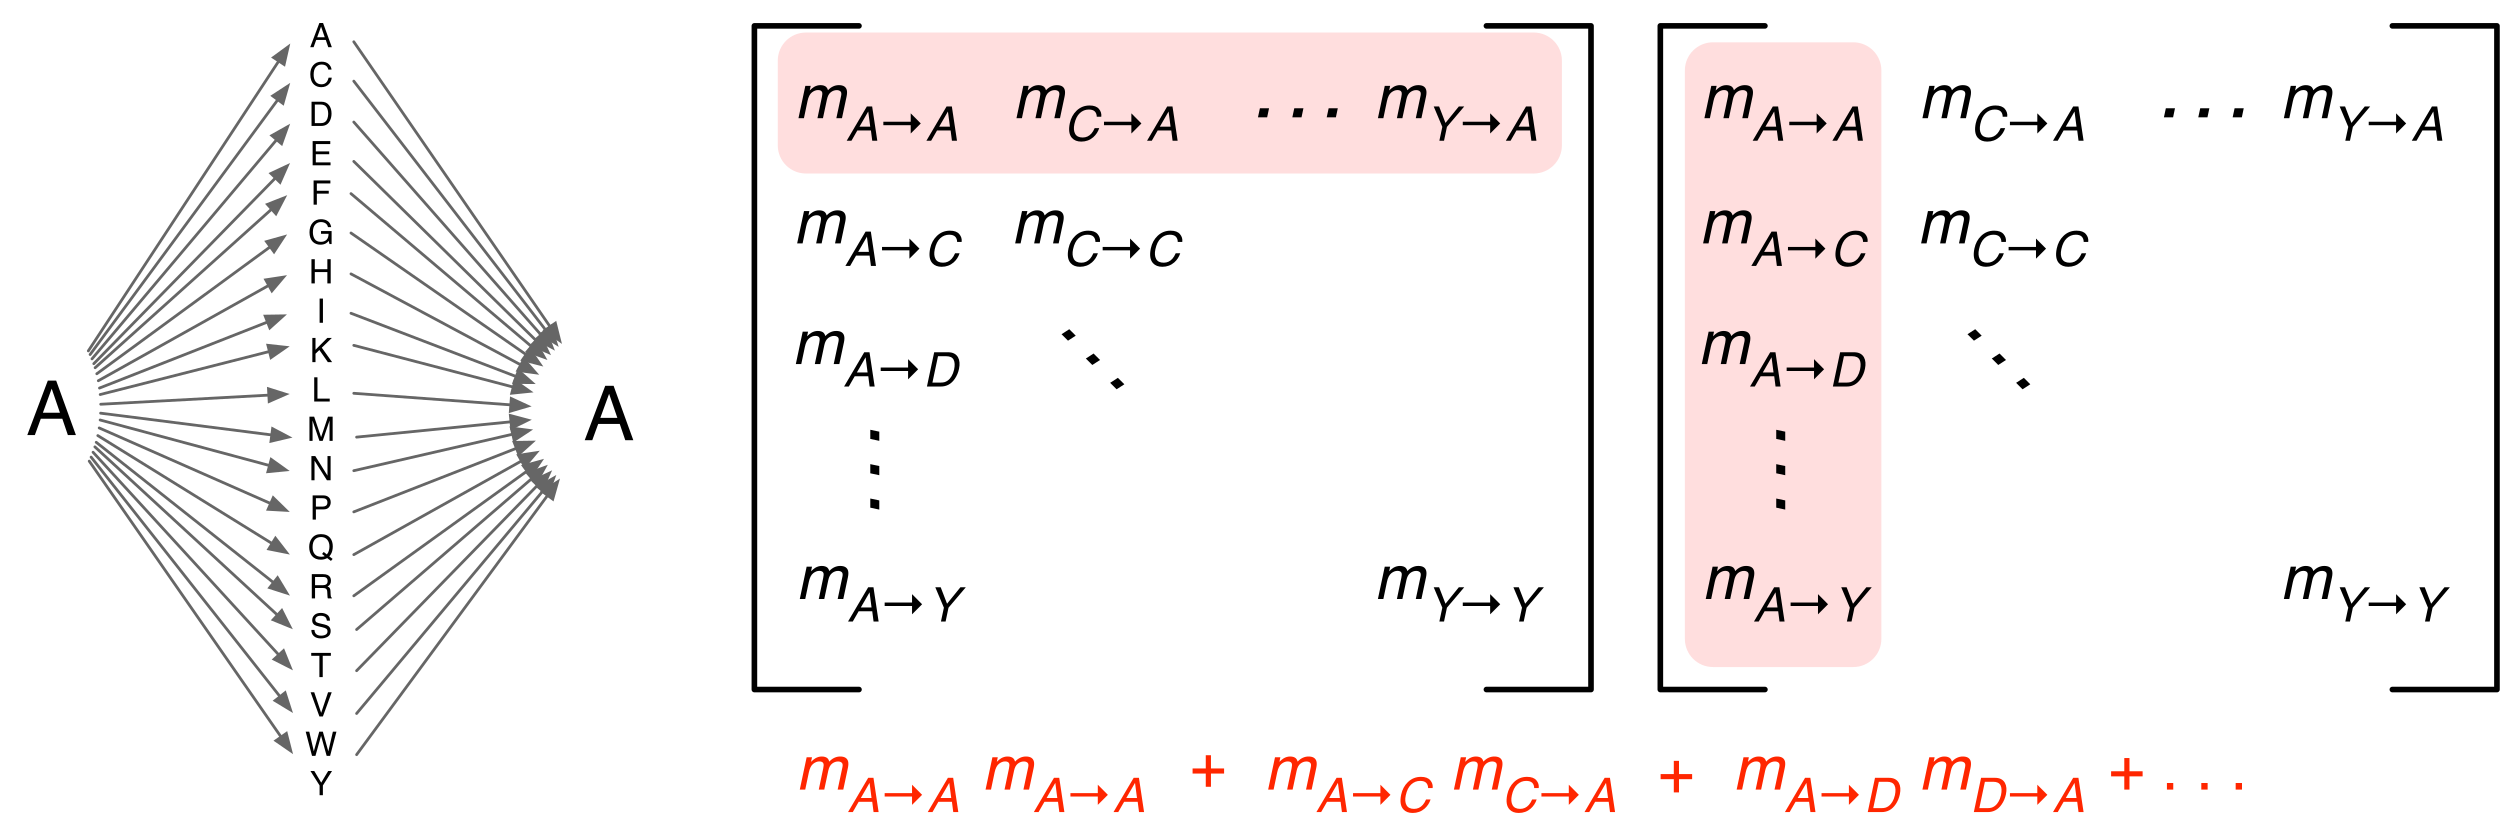 <?xml version="1.0" encoding="UTF-8"?>
<svg xmlns="http://www.w3.org/2000/svg" xmlns:xlink="http://www.w3.org/1999/xlink" width="889" height="298" viewBox="0 0 889 298">
<defs>
<g>
<g id="glyph-0-0">
<path d="M 3.859 -11.5 L 5.766 -11.5 L 5.422 -9.875 C 6.004 -10.438 6.504 -10.848 6.922 -11.109 C 7.66 -11.547 8.43 -11.766 9.234 -11.766 C 10.148 -11.766 10.844 -11.539 11.312 -11.094 C 11.57 -10.832 11.773 -10.453 11.922 -9.953 C 12.484 -10.566 13.086 -11.02 13.734 -11.312 C 14.379 -11.613 15.062 -11.766 15.781 -11.766 C 17.32 -11.766 18.254 -11.207 18.578 -10.094 C 18.754 -9.488 18.734 -8.676 18.516 -7.656 L 16.891 0 L 14.891 0 L 16.594 -8 C 16.75 -8.758 16.664 -9.281 16.344 -9.562 C 16.02 -9.852 15.582 -10 15.031 -10 C 14.27 -10 13.562 -9.742 12.906 -9.234 C 12.25 -8.723 11.797 -7.875 11.547 -6.688 L 10.125 0 L 8.172 0 L 9.75 -7.516 C 9.914 -8.297 9.945 -8.863 9.844 -9.219 C 9.664 -9.75 9.176 -10.016 8.375 -10.016 C 7.633 -10.016 6.906 -9.734 6.188 -9.172 C 5.469 -8.609 4.953 -7.586 4.641 -6.109 L 3.359 0 L 1.422 0 Z M 3.859 -11.5 "/>
</g>
<g id="glyph-1-0">
<path d="M 8.609 -5 L 7.906 -10.391 L 4.797 -5 Z M 7.422 -12.188 L 9.297 -12.188 L 11.125 0 L 9.328 0 L 8.859 -3.656 L 4.031 -3.656 L 1.938 0 L 0.25 0 Z M 7.422 -12.188 "/>
</g>
<g id="glyph-1-1">
<path d="M 13.25 -8.531 L 11.641 -8.531 C 11.629 -9.32 11.398 -9.945 10.953 -10.406 C 10.504 -10.863 9.785 -11.094 8.797 -11.094 C 7.598 -11.094 6.539 -10.672 5.625 -9.828 C 4.707 -8.984 4.062 -7.688 3.688 -5.938 C 3.383 -4.508 3.473 -3.352 3.953 -2.469 C 4.43 -1.582 5.332 -1.141 6.656 -1.141 C 7.875 -1.141 8.898 -1.609 9.734 -2.547 C 10.172 -3.035 10.562 -3.68 10.906 -4.484 L 12.516 -4.484 C 12.098 -3.203 11.395 -2.125 10.406 -1.25 C 9.207 -0.207 7.785 0.312 6.141 0.312 C 4.723 0.312 3.625 -0.113 2.844 -0.969 C 1.82 -2.102 1.562 -3.852 2.062 -6.219 C 2.445 -8.02 3.238 -9.5 4.438 -10.656 C 5.727 -11.906 7.281 -12.531 9.094 -12.531 C 10.633 -12.531 11.742 -12.117 12.422 -11.297 C 13.109 -10.484 13.383 -9.562 13.25 -8.531 Z M 13.25 -8.531 "/>
</g>
<g id="glyph-1-2">
<path d="M 6.281 -1.406 C 6.832 -1.406 7.301 -1.461 7.688 -1.578 C 8.375 -1.797 8.988 -2.211 9.531 -2.828 C 9.957 -3.316 10.328 -3.945 10.641 -4.719 C 10.816 -5.176 10.945 -5.602 11.031 -6 C 11.352 -7.508 11.301 -8.68 10.875 -9.516 C 10.457 -10.359 9.582 -10.781 8.25 -10.781 L 5.312 -10.781 L 3.328 -1.406 Z M 3.953 -12.188 L 8.906 -12.188 C 10.57 -12.188 11.742 -11.594 12.422 -10.406 C 13.016 -9.332 13.133 -7.957 12.781 -6.281 C 12.508 -4.988 12.016 -3.816 11.297 -2.766 C 10.055 -0.922 8.391 0 6.297 0 L 1.375 0 Z M 3.953 -12.188 "/>
</g>
<g id="glyph-1-3">
<path d="M 2.938 -12.188 L 4.859 -12.188 L 7.125 -6.328 L 11.875 -12.188 L 13.797 -12.188 L 7.641 -4.922 L 6.609 0 L 4.953 0 L 6 -4.922 Z M 2.938 -12.188 "/>
</g>
<g id="glyph-2-0">
<path d="M 15.25 -6.141 L 11.672 -9.734 L 11.672 -6.75 L 1.938 -6.75 L 1.938 -5.531 L 11.672 -5.531 L 11.672 -2.562 Z M 15.25 -6.141 "/>
</g>
<g id="glyph-3-0">
<path d="M 0 1.375 L 3.203 2.047 L 3.203 5.312 L 0 4.625 Z M 0 1.375 "/>
</g>
<g id="glyph-3-1">
</g>
<g id="glyph-4-0">
<path d="M 0.969 0.969 L 3.719 -0.812 L 6.016 1.484 L 3.266 3.266 Z M 0.969 0.969 "/>
</g>
<g id="glyph-4-1">
</g>
<g id="glyph-5-0">
<path d="M -1.375 0 L -2.047 3.203 L -5.312 3.203 L -4.625 0 Z M -1.375 0 "/>
</g>
<g id="glyph-5-1">
</g>
<g id="glyph-6-0">
<path d="M 12 -7.938 L 9.062 -16.5 L 5.938 -7.938 Z M 7.688 -19.359 L 10.656 -19.359 L 17.672 0 L 14.812 0 L 12.844 -5.797 L 5.188 -5.797 L 3.078 0 L 0.391 0 Z M 7.688 -19.359 "/>
</g>
<g id="glyph-7-0">
<path d="M 5.328 -3.531 L 4.031 -7.328 L 2.641 -3.531 Z M 3.422 -8.609 L 4.734 -8.609 L 7.859 0 L 6.578 0 L 5.703 -2.578 L 2.297 -2.578 L 1.375 0 L 0.172 0 Z M 3.422 -8.609 "/>
</g>
<g id="glyph-7-1">
<path d="M 4.547 -8.844 C 5.629 -8.844 6.473 -8.555 7.078 -7.984 C 7.68 -7.41 8.016 -6.758 8.078 -6.031 L 6.938 -6.031 C 6.812 -6.582 6.555 -7.02 6.172 -7.344 C 5.785 -7.664 5.242 -7.828 4.547 -7.828 C 3.703 -7.828 3.02 -7.531 2.5 -6.938 C 1.977 -6.344 1.719 -5.43 1.719 -4.203 C 1.719 -3.191 1.953 -2.367 2.422 -1.734 C 2.891 -1.109 3.594 -0.797 4.531 -0.797 C 5.383 -0.797 6.039 -1.129 6.5 -1.797 C 6.727 -2.141 6.906 -2.598 7.031 -3.172 L 8.156 -3.172 C 8.062 -2.266 7.727 -1.504 7.156 -0.891 C 6.469 -0.148 5.547 0.219 4.391 0.219 C 3.391 0.219 2.551 -0.082 1.875 -0.688 C 0.977 -1.488 0.531 -2.723 0.531 -4.391 C 0.531 -5.66 0.863 -6.703 1.531 -7.516 C 2.258 -8.398 3.266 -8.844 4.547 -8.844 Z M 4.312 -8.844 Z M 4.312 -8.844 "/>
</g>
<g id="glyph-7-2">
<path d="M 4.219 -1 C 4.613 -1 4.938 -1.039 5.188 -1.125 C 5.645 -1.27 6.02 -1.562 6.312 -2 C 6.539 -2.344 6.703 -2.785 6.797 -3.328 C 6.859 -3.66 6.891 -3.961 6.891 -4.234 C 6.891 -5.305 6.676 -6.133 6.25 -6.719 C 5.832 -7.312 5.148 -7.609 4.203 -7.609 L 2.141 -7.609 L 2.141 -1 Z M 0.969 -8.609 L 4.453 -8.609 C 5.641 -8.609 6.555 -8.188 7.203 -7.344 C 7.785 -6.594 8.078 -5.625 8.078 -4.438 C 8.078 -3.52 7.906 -2.691 7.562 -1.953 C 6.957 -0.648 5.914 0 4.438 0 L 0.969 0 Z M 0.969 -8.609 "/>
</g>
<g id="glyph-7-3">
<path d="M 1.031 -8.609 L 7.297 -8.609 L 7.297 -7.547 L 2.156 -7.547 L 2.156 -4.938 L 6.922 -4.938 L 6.922 -3.938 L 2.156 -3.938 L 2.156 -1.031 L 7.391 -1.031 L 7.391 0 L 1.031 0 Z M 4.203 -8.609 Z M 4.203 -8.609 "/>
</g>
<g id="glyph-7-4">
<path d="M 1.031 -8.609 L 7 -8.609 L 7 -7.547 L 2.188 -7.547 L 2.188 -4.938 L 6.422 -4.938 L 6.422 -3.922 L 2.188 -3.922 L 2.188 0 L 1.031 0 Z M 1.031 -8.609 "/>
</g>
<g id="glyph-7-5">
<path d="M 4.641 -8.828 C 5.441 -8.828 6.141 -8.672 6.734 -8.359 C 7.586 -7.91 8.109 -7.125 8.297 -6 L 7.156 -6 C 7.008 -6.625 6.711 -7.082 6.266 -7.375 C 5.828 -7.664 5.273 -7.812 4.609 -7.812 C 3.805 -7.812 3.133 -7.508 2.594 -6.906 C 2.051 -6.312 1.781 -5.422 1.781 -4.234 C 1.781 -3.211 2.004 -2.379 2.453 -1.734 C 2.898 -1.098 3.629 -0.781 4.641 -0.781 C 5.422 -0.781 6.066 -1.004 6.578 -1.453 C 7.086 -1.898 7.348 -2.629 7.359 -3.641 L 4.672 -3.641 L 4.672 -4.609 L 8.438 -4.609 L 8.438 0 L 7.688 0 L 7.406 -1.109 C 7.02 -0.672 6.672 -0.367 6.359 -0.203 C 5.848 0.086 5.195 0.234 4.406 0.234 C 3.395 0.234 2.52 -0.098 1.781 -0.766 C 0.977 -1.586 0.578 -2.723 0.578 -4.172 C 0.578 -5.609 0.969 -6.754 1.75 -7.609 C 2.488 -8.422 3.453 -8.828 4.641 -8.828 Z M 4.438 -8.844 Z M 4.438 -8.844 "/>
</g>
<g id="glyph-7-6">
<path d="M 0.938 -8.609 L 2.125 -8.609 L 2.125 -5.047 L 6.594 -5.047 L 6.594 -8.609 L 7.781 -8.609 L 7.781 0 L 6.594 0 L 6.594 -4.031 L 2.125 -4.031 L 2.125 0 L 0.938 0 Z M 0.938 -8.609 "/>
</g>
<g id="glyph-7-7">
<path d="M 1.172 -8.609 L 2.359 -8.609 L 2.359 0 L 1.172 0 Z M 1.172 -8.609 "/>
</g>
<g id="glyph-7-8">
<path d="M 0.922 -8.609 L 2.047 -8.609 L 2.047 -4.406 L 6.25 -8.609 L 7.859 -8.609 L 4.281 -5.141 L 7.953 0 L 6.438 0 L 3.422 -4.312 L 2.047 -3 L 2.047 0 L 0.922 0 Z M 0.922 -8.609 "/>
</g>
<g id="glyph-7-9">
<path d="M 0.922 -8.609 L 2.078 -8.609 L 2.078 -1.031 L 6.438 -1.031 L 6.438 0 L 0.922 0 Z M 0.922 -8.609 "/>
</g>
<g id="glyph-7-10">
<path d="M 0.891 -8.609 L 2.562 -8.609 L 5.031 -1.328 L 7.484 -8.609 L 9.141 -8.609 L 9.141 0 L 8.031 0 L 8.031 -5.078 C 8.031 -5.254 8.031 -5.547 8.031 -5.953 C 8.039 -6.359 8.047 -6.797 8.047 -7.266 L 5.594 0 L 4.438 0 L 1.969 -7.266 L 1.969 -7 C 1.969 -6.789 1.973 -6.469 1.984 -6.031 C 1.992 -5.602 2 -5.285 2 -5.078 L 2 0 L 0.891 0 Z M 0.891 -8.609 "/>
</g>
<g id="glyph-7-11">
<path d="M 0.922 -8.609 L 2.297 -8.609 L 6.641 -1.641 L 6.641 -8.609 L 7.75 -8.609 L 7.75 0 L 6.438 0 L 2.031 -6.969 L 2.031 0 L 0.922 0 Z M 4.25 -8.609 Z M 4.25 -8.609 "/>
</g>
<g id="glyph-7-12">
<path d="M 1.031 -8.609 L 4.906 -8.609 C 5.664 -8.609 6.281 -8.391 6.75 -7.953 C 7.219 -7.523 7.453 -6.922 7.453 -6.141 C 7.453 -5.473 7.242 -4.891 6.828 -4.391 C 6.41 -3.891 5.77 -3.641 4.906 -3.641 L 2.188 -3.641 L 2.188 0 L 1.031 0 Z M 6.281 -6.141 C 6.281 -6.766 6.047 -7.191 5.578 -7.422 C 5.316 -7.547 4.961 -7.609 4.516 -7.609 L 2.188 -7.609 L 2.188 -4.625 L 4.516 -4.625 C 5.035 -4.625 5.457 -4.734 5.781 -4.953 C 6.113 -5.18 6.281 -5.578 6.281 -6.141 Z M 6.281 -6.141 "/>
</g>
<g id="glyph-7-13">
<path d="M 8.797 -0.031 L 8.203 0.688 L 6.875 -0.328 C 6.551 -0.148 6.203 -0.008 5.828 0.094 C 5.461 0.195 5.055 0.25 4.609 0.25 C 3.273 0.25 2.227 -0.188 1.469 -1.062 C 0.801 -1.914 0.469 -2.984 0.469 -4.266 C 0.469 -5.422 0.758 -6.414 1.344 -7.25 C 2.082 -8.312 3.176 -8.844 4.625 -8.844 C 6.145 -8.844 7.27 -8.352 8 -7.375 C 8.57 -6.613 8.859 -5.641 8.859 -4.453 C 8.859 -3.898 8.789 -3.367 8.656 -2.859 C 8.445 -2.078 8.098 -1.438 7.609 -0.938 Z M 4.75 -0.797 C 4.988 -0.797 5.211 -0.812 5.422 -0.844 C 5.641 -0.875 5.828 -0.938 5.984 -1.031 L 5.047 -1.781 L 5.625 -2.5 L 6.75 -1.625 C 7.102 -2.031 7.344 -2.484 7.469 -2.984 C 7.602 -3.492 7.672 -3.977 7.672 -4.438 C 7.672 -5.445 7.406 -6.258 6.875 -6.875 C 6.344 -7.5 5.617 -7.812 4.703 -7.812 C 3.773 -7.812 3.035 -7.516 2.484 -6.922 C 1.941 -6.328 1.672 -5.414 1.672 -4.188 C 1.672 -3.145 1.93 -2.316 2.453 -1.703 C 2.973 -1.098 3.738 -0.797 4.75 -0.797 Z M 4.75 -0.797 "/>
</g>
<g id="glyph-7-14">
<path d="M 4.922 -4.672 C 5.461 -4.672 5.891 -4.781 6.203 -5 C 6.523 -5.219 6.688 -5.609 6.688 -6.172 C 6.688 -6.785 6.469 -7.207 6.031 -7.438 C 5.789 -7.551 5.469 -7.609 5.062 -7.609 L 2.219 -7.609 L 2.219 -4.672 Z M 1.062 -8.609 L 5.047 -8.609 C 5.703 -8.609 6.238 -8.516 6.656 -8.328 C 7.469 -7.953 7.875 -7.27 7.875 -6.281 C 7.875 -5.77 7.766 -5.348 7.547 -5.016 C 7.336 -4.691 7.039 -4.43 6.656 -4.234 C 7 -4.098 7.254 -3.914 7.422 -3.688 C 7.586 -3.469 7.68 -3.109 7.703 -2.609 L 7.75 -1.453 C 7.758 -1.129 7.785 -0.883 7.828 -0.719 C 7.898 -0.445 8.023 -0.27 8.203 -0.188 L 8.203 0 L 6.781 0 C 6.738 -0.07 6.703 -0.164 6.672 -0.281 C 6.648 -0.406 6.633 -0.633 6.625 -0.969 L 6.547 -2.406 C 6.523 -2.969 6.316 -3.344 5.922 -3.531 C 5.703 -3.633 5.352 -3.688 4.875 -3.688 L 2.219 -3.688 L 2.219 0 L 1.062 0 Z M 1.062 -8.609 "/>
</g>
<g id="glyph-7-15">
<path d="M 1.672 -2.781 C 1.703 -2.289 1.816 -1.895 2.016 -1.594 C 2.41 -1.02 3.094 -0.734 4.062 -0.734 C 4.5 -0.734 4.898 -0.797 5.266 -0.922 C 5.961 -1.16 6.312 -1.594 6.312 -2.219 C 6.312 -2.688 6.16 -3.02 5.859 -3.219 C 5.566 -3.414 5.102 -3.586 4.469 -3.734 L 3.312 -4 C 2.539 -4.164 2 -4.352 1.688 -4.562 C 1.145 -4.926 0.875 -5.461 0.875 -6.172 C 0.875 -6.953 1.141 -7.586 1.672 -8.078 C 2.203 -8.578 2.957 -8.828 3.938 -8.828 C 4.844 -8.828 5.609 -8.609 6.234 -8.172 C 6.867 -7.734 7.188 -7.035 7.188 -6.078 L 6.094 -6.078 C 6.031 -6.547 5.906 -6.898 5.719 -7.141 C 5.363 -7.586 4.758 -7.812 3.906 -7.812 C 3.219 -7.812 2.723 -7.664 2.422 -7.375 C 2.117 -7.094 1.969 -6.758 1.969 -6.375 C 1.969 -5.957 2.145 -5.648 2.5 -5.453 C 2.727 -5.328 3.25 -5.172 4.062 -4.984 L 5.281 -4.703 C 5.852 -4.566 6.301 -4.383 6.625 -4.156 C 7.164 -3.758 7.438 -3.176 7.438 -2.406 C 7.438 -1.457 7.086 -0.773 6.391 -0.359 C 5.703 0.047 4.898 0.25 3.984 0.25 C 2.91 0.25 2.07 -0.02 1.469 -0.562 C 0.863 -1.113 0.566 -1.852 0.578 -2.781 Z M 4.031 -8.844 Z M 4.031 -8.844 "/>
</g>
<g id="glyph-7-16">
<path d="M 7.172 -8.609 L 7.172 -7.578 L 4.281 -7.578 L 4.281 0 L 3.094 0 L 3.094 -7.578 L 0.188 -7.578 L 0.188 -8.609 Z M 7.172 -8.609 "/>
</g>
<g id="glyph-7-17">
<path d="M 1.594 -8.609 L 4.062 -1.281 L 6.516 -8.609 L 7.812 -8.609 L 4.672 0 L 3.438 0 L 0.312 -8.609 Z M 1.594 -8.609 "/>
</g>
<g id="glyph-7-18">
<path d="M 1.484 -8.609 L 3.109 -1.609 L 5.047 -8.609 L 6.312 -8.609 L 8.266 -1.609 L 9.891 -8.609 L 11.156 -8.609 L 8.906 0 L 7.672 0 L 5.688 -7.141 L 3.688 0 L 2.469 0 L 0.219 -8.609 Z M 1.484 -8.609 "/>
</g>
<g id="glyph-7-19">
<path d="M 0.25 -8.609 L 1.609 -8.609 L 4.078 -4.469 L 6.547 -8.609 L 7.922 -8.609 L 4.672 -3.469 L 4.672 0 L 3.5 0 L 3.5 -3.469 Z M 4.094 -8.609 Z M 4.094 -8.609 "/>
</g>
<g id="glyph-8-0">
<path d="M 0.984 -4.703 L 0.984 -6.516 L 5.672 -6.516 L 5.672 -11.219 L 7.516 -11.219 L 7.516 -6.516 L 12.188 -6.516 L 12.188 -4.703 L 7.516 -4.703 L 7.516 0 L 5.672 0 L 5.672 -4.703 Z M 0.984 -4.703 "/>
</g>
<g id="glyph-8-1">
</g>
<g id="glyph-8-2">
<path d="M 1.875 -2.344 L 4.125 -2.344 L 4.125 0 L 1.875 0 Z M 1.875 -2.344 "/>
</g>
</g>
</defs>
<rect x="-88.9" y="-29.8" width="1066.8" height="357.6" fill="rgb(100%, 100%, 100%)" fill-opacity="1"/>
<rect x="-88.9" y="-29.8" width="1066.8" height="357.6" fill="rgb(100%, 100%, 100%)" fill-opacity="1"/>
<path fill-rule="nonzero" fill="rgb(100%, 74.902%, 74.902%)" fill-opacity="0.511" d="M 555.414 21.57 L 555.414 51.699 C 555.414 57.223 550.938 61.699 545.414 61.699 L 286.578 61.699 C 281.055 61.699 276.578 57.223 276.578 51.699 L 276.578 21.57 C 276.578 16.047 281.055 11.57 286.578 11.57 L 545.414 11.57 C 550.938 11.57 555.414 16.047 555.414 21.57 Z M 555.414 21.57 "/>
<path fill-rule="nonzero" fill="rgb(100%, 74.902%, 74.902%)" fill-opacity="0.511" d="M 609.137 15.043 L 659.016 15.043 C 664.539 15.043 669.016 19.52 669.016 25.043 L 669.016 227.199 C 669.016 232.723 664.539 237.199 659.016 237.199 L 609.137 237.199 C 603.613 237.199 599.137 232.723 599.137 227.199 L 599.137 25.043 C 599.137 19.52 603.613 15.043 609.137 15.043 Z M 609.137 15.043 "/>
<path fill="none" stroke-width="2" stroke-linecap="round" stroke-linejoin="round" stroke="rgb(0%, 0%, 0%)" stroke-opacity="1" stroke-miterlimit="10" d="M 962.727 302.203 L 999.914 302.203 L 999.914 538.199 L 962.727 538.199 M 739.602 538.199 L 702.414 538.199 L 702.414 302.203 L 739.602 302.203 " transform="matrix(1, 0, 0, 1, -112, -293)"/>
<g fill="rgb(0%, 0%, 0%)" fill-opacity="1">
<use xlink:href="#glyph-0-0" x="604.668" y="42.041"/>
</g>
<g fill="rgb(0%, 0%, 0%)" fill-opacity="1">
<use xlink:href="#glyph-1-0" x="622.995" y="50.041"/>
</g>
<g fill="rgb(0%, 0%, 0%)" fill-opacity="1">
<use xlink:href="#glyph-2-0" x="634.333" y="50.041"/>
</g>
<g fill="rgb(0%, 0%, 0%)" fill-opacity="1">
<use xlink:href="#glyph-1-0" x="651.333" y="50.041"/>
</g>
<g fill="rgb(0%, 0%, 0%)" fill-opacity="1">
<use xlink:href="#glyph-0-0" x="604.199" y="86.557"/>
</g>
<g fill="rgb(0%, 0%, 0%)" fill-opacity="1">
<use xlink:href="#glyph-1-0" x="622.526" y="94.557"/>
</g>
<g fill="rgb(0%, 0%, 0%)" fill-opacity="1">
<use xlink:href="#glyph-2-0" x="633.864" y="94.557"/>
</g>
<g fill="rgb(0%, 0%, 0%)" fill-opacity="1">
<use xlink:href="#glyph-1-1" x="650.864" y="94.557"/>
</g>
<g fill="rgb(0%, 0%, 0%)" fill-opacity="1">
<use xlink:href="#glyph-0-0" x="603.73" y="129.452"/>
</g>
<g fill="rgb(0%, 0%, 0%)" fill-opacity="1">
<use xlink:href="#glyph-1-0" x="622.057" y="137.452"/>
</g>
<g fill="rgb(0%, 0%, 0%)" fill-opacity="1">
<use xlink:href="#glyph-2-0" x="633.395" y="137.452"/>
</g>
<g fill="rgb(0%, 0%, 0%)" fill-opacity="1">
<use xlink:href="#glyph-1-2" x="650.395" y="137.452"/>
</g>
<g fill="rgb(0%, 0%, 0%)" fill-opacity="1">
<use xlink:href="#glyph-3-0" x="631.627" y="151.452"/>
<use xlink:href="#glyph-3-1" x="631.627" y="157.564"/>
<use xlink:href="#glyph-3-0" x="631.627" y="163.676"/>
<use xlink:href="#glyph-3-1" x="631.627" y="169.787"/>
<use xlink:href="#glyph-3-0" x="631.627" y="175.899"/>
</g>
<g fill="rgb(0%, 0%, 0%)" fill-opacity="1">
<use xlink:href="#glyph-0-0" x="605.137" y="213.014"/>
</g>
<g fill="rgb(0%, 0%, 0%)" fill-opacity="1">
<use xlink:href="#glyph-1-0" x="623.464" y="221.014"/>
</g>
<g fill="rgb(0%, 0%, 0%)" fill-opacity="1">
<use xlink:href="#glyph-2-0" x="634.802" y="221.014"/>
</g>
<g fill="rgb(0%, 0%, 0%)" fill-opacity="1">
<use xlink:href="#glyph-1-3" x="651.802" y="221.014"/>
</g>
<g fill="rgb(0%, 0%, 0%)" fill-opacity="1">
<use xlink:href="#glyph-0-0" x="682.191" y="42.041"/>
</g>
<g fill="rgb(0%, 0%, 0%)" fill-opacity="1">
<use xlink:href="#glyph-1-1" x="700.517" y="50.041"/>
</g>
<g fill="rgb(0%, 0%, 0%)" fill-opacity="1">
<use xlink:href="#glyph-2-0" x="712.794" y="50.041"/>
</g>
<g fill="rgb(0%, 0%, 0%)" fill-opacity="1">
<use xlink:href="#glyph-1-0" x="729.794" y="50.041"/>
</g>
<g fill="rgb(0%, 0%, 0%)" fill-opacity="1">
<use xlink:href="#glyph-0-0" x="681.722" y="86.557"/>
</g>
<g fill="rgb(0%, 0%, 0%)" fill-opacity="1">
<use xlink:href="#glyph-1-1" x="700.048" y="94.557"/>
</g>
<g fill="rgb(0%, 0%, 0%)" fill-opacity="1">
<use xlink:href="#glyph-2-0" x="712.325" y="94.557"/>
</g>
<g fill="rgb(0%, 0%, 0%)" fill-opacity="1">
<use xlink:href="#glyph-1-1" x="729.325" y="94.557"/>
</g>
<g fill="rgb(0%, 0%, 0%)" fill-opacity="1">
<use xlink:href="#glyph-4-0" x="698.669" y="117.88"/>
<use xlink:href="#glyph-4-1" x="702.991" y="122.201"/>
<use xlink:href="#glyph-4-0" x="707.312" y="126.523"/>
<use xlink:href="#glyph-4-1" x="711.634" y="130.844"/>
<use xlink:href="#glyph-4-0" x="715.955" y="135.166"/>
</g>
<g fill="rgb(0%, 0%, 0%)" fill-opacity="1">
<use xlink:href="#glyph-5-0" x="799.246" y="38.509"/>
<use xlink:href="#glyph-5-1" x="793.135" y="38.509"/>
<use xlink:href="#glyph-5-0" x="787.023" y="38.509"/>
<use xlink:href="#glyph-5-1" x="780.912" y="38.509"/>
<use xlink:href="#glyph-5-0" x="774.8" y="38.509"/>
</g>
<g fill="rgb(0%, 0%, 0%)" fill-opacity="1">
<use xlink:href="#glyph-0-0" x="810.715" y="42.041"/>
</g>
<g fill="rgb(0%, 0%, 0%)" fill-opacity="1">
<use xlink:href="#glyph-1-3" x="829.041" y="50.041"/>
</g>
<g fill="rgb(0%, 0%, 0%)" fill-opacity="1">
<use xlink:href="#glyph-2-0" x="840.38" y="50.041"/>
</g>
<g fill="rgb(0%, 0%, 0%)" fill-opacity="1">
<use xlink:href="#glyph-1-0" x="857.38" y="50.041"/>
</g>
<g fill="rgb(0%, 0%, 0%)" fill-opacity="1">
<use xlink:href="#glyph-0-0" x="810.715" y="213.014"/>
</g>
<g fill="rgb(0%, 0%, 0%)" fill-opacity="1">
<use xlink:href="#glyph-1-3" x="829.041" y="221.014"/>
</g>
<g fill="rgb(0%, 0%, 0%)" fill-opacity="1">
<use xlink:href="#glyph-2-0" x="840.38" y="221.014"/>
</g>
<g fill="rgb(0%, 0%, 0%)" fill-opacity="1">
<use xlink:href="#glyph-1-3" x="857.38" y="221.014"/>
</g>
<path fill="none" stroke-width="2" stroke-linecap="round" stroke-linejoin="round" stroke="rgb(0%, 0%, 0%)" stroke-opacity="1" stroke-miterlimit="10" d="M 640.574 302.203 L 677.762 302.203 L 677.762 538.199 L 640.574 538.199 M 417.449 538.199 L 380.262 538.199 L 380.262 302.203 L 417.449 302.203 " transform="matrix(1, 0, 0, 1, -112, -293)"/>
<g fill="rgb(0%, 0%, 0%)" fill-opacity="1">
<use xlink:href="#glyph-0-0" x="282.515" y="42.041"/>
</g>
<g fill="rgb(0%, 0%, 0%)" fill-opacity="1">
<use xlink:href="#glyph-1-0" x="300.841" y="50.041"/>
</g>
<g fill="rgb(0%, 0%, 0%)" fill-opacity="1">
<use xlink:href="#glyph-2-0" x="312.18" y="50.041"/>
</g>
<g fill="rgb(0%, 0%, 0%)" fill-opacity="1">
<use xlink:href="#glyph-1-0" x="329.18" y="50.041"/>
</g>
<g fill="rgb(0%, 0%, 0%)" fill-opacity="1">
<use xlink:href="#glyph-0-0" x="282.046" y="86.557"/>
</g>
<g fill="rgb(0%, 0%, 0%)" fill-opacity="1">
<use xlink:href="#glyph-1-0" x="300.372" y="94.557"/>
</g>
<g fill="rgb(0%, 0%, 0%)" fill-opacity="1">
<use xlink:href="#glyph-2-0" x="311.711" y="94.557"/>
</g>
<g fill="rgb(0%, 0%, 0%)" fill-opacity="1">
<use xlink:href="#glyph-1-1" x="328.711" y="94.557"/>
</g>
<g fill="rgb(0%, 0%, 0%)" fill-opacity="1">
<use xlink:href="#glyph-0-0" x="281.577" y="129.452"/>
</g>
<g fill="rgb(0%, 0%, 0%)" fill-opacity="1">
<use xlink:href="#glyph-1-0" x="299.903" y="137.452"/>
</g>
<g fill="rgb(0%, 0%, 0%)" fill-opacity="1">
<use xlink:href="#glyph-2-0" x="311.242" y="137.452"/>
</g>
<g fill="rgb(0%, 0%, 0%)" fill-opacity="1">
<use xlink:href="#glyph-1-2" x="328.242" y="137.452"/>
</g>
<g fill="rgb(0%, 0%, 0%)" fill-opacity="1">
<use xlink:href="#glyph-3-0" x="309.474" y="151.452"/>
<use xlink:href="#glyph-3-1" x="309.474" y="157.564"/>
<use xlink:href="#glyph-3-0" x="309.474" y="163.676"/>
<use xlink:href="#glyph-3-1" x="309.474" y="169.787"/>
<use xlink:href="#glyph-3-0" x="309.474" y="175.899"/>
</g>
<g fill="rgb(0%, 0%, 0%)" fill-opacity="1">
<use xlink:href="#glyph-0-0" x="282.984" y="213.014"/>
</g>
<g fill="rgb(0%, 0%, 0%)" fill-opacity="1">
<use xlink:href="#glyph-1-0" x="301.31" y="221.014"/>
</g>
<g fill="rgb(0%, 0%, 0%)" fill-opacity="1">
<use xlink:href="#glyph-2-0" x="312.649" y="221.014"/>
</g>
<g fill="rgb(0%, 0%, 0%)" fill-opacity="1">
<use xlink:href="#glyph-1-3" x="329.649" y="221.014"/>
</g>
<g fill="rgb(0%, 0%, 0%)" fill-opacity="1">
<use xlink:href="#glyph-0-0" x="360.037" y="42.041"/>
</g>
<g fill="rgb(0%, 0%, 0%)" fill-opacity="1">
<use xlink:href="#glyph-1-1" x="378.364" y="50.041"/>
</g>
<g fill="rgb(0%, 0%, 0%)" fill-opacity="1">
<use xlink:href="#glyph-2-0" x="390.64" y="50.041"/>
</g>
<g fill="rgb(0%, 0%, 0%)" fill-opacity="1">
<use xlink:href="#glyph-1-0" x="407.64" y="50.041"/>
</g>
<g fill="rgb(0%, 0%, 0%)" fill-opacity="1">
<use xlink:href="#glyph-0-0" x="359.568" y="86.557"/>
</g>
<g fill="rgb(0%, 0%, 0%)" fill-opacity="1">
<use xlink:href="#glyph-1-1" x="377.895" y="94.557"/>
</g>
<g fill="rgb(0%, 0%, 0%)" fill-opacity="1">
<use xlink:href="#glyph-2-0" x="390.171" y="94.557"/>
</g>
<g fill="rgb(0%, 0%, 0%)" fill-opacity="1">
<use xlink:href="#glyph-1-1" x="407.171" y="94.557"/>
</g>
<g fill="rgb(0%, 0%, 0%)" fill-opacity="1">
<use xlink:href="#glyph-4-0" x="376.515" y="117.879"/>
<use xlink:href="#glyph-4-1" x="380.837" y="122.201"/>
<use xlink:href="#glyph-4-0" x="385.159" y="126.523"/>
<use xlink:href="#glyph-4-1" x="389.48" y="130.844"/>
<use xlink:href="#glyph-4-0" x="393.802" y="135.166"/>
</g>
<g fill="rgb(0%, 0%, 0%)" fill-opacity="1">
<use xlink:href="#glyph-5-0" x="477.092" y="38.509"/>
<use xlink:href="#glyph-5-1" x="470.981" y="38.509"/>
<use xlink:href="#glyph-5-0" x="464.869" y="38.509"/>
<use xlink:href="#glyph-5-1" x="458.757" y="38.509"/>
<use xlink:href="#glyph-5-0" x="452.646" y="38.509"/>
</g>
<g fill="rgb(0%, 0%, 0%)" fill-opacity="1">
<use xlink:href="#glyph-0-0" x="488.562" y="42.041"/>
</g>
<g fill="rgb(0%, 0%, 0%)" fill-opacity="1">
<use xlink:href="#glyph-1-3" x="506.888" y="50.041"/>
</g>
<g fill="rgb(0%, 0%, 0%)" fill-opacity="1">
<use xlink:href="#glyph-2-0" x="518.226" y="50.041"/>
</g>
<g fill="rgb(0%, 0%, 0%)" fill-opacity="1">
<use xlink:href="#glyph-1-0" x="535.226" y="50.041"/>
</g>
<g fill="rgb(0%, 0%, 0%)" fill-opacity="1">
<use xlink:href="#glyph-0-0" x="488.562" y="213.014"/>
</g>
<g fill="rgb(0%, 0%, 0%)" fill-opacity="1">
<use xlink:href="#glyph-1-3" x="506.888" y="221.014"/>
</g>
<g fill="rgb(0%, 0%, 0%)" fill-opacity="1">
<use xlink:href="#glyph-2-0" x="518.226" y="221.014"/>
</g>
<g fill="rgb(0%, 0%, 0%)" fill-opacity="1">
<use xlink:href="#glyph-1-3" x="535.226" y="221.014"/>
</g>
<g fill="rgb(0%, 0%, 0%)" fill-opacity="1">
<use xlink:href="#glyph-6-0" x="9.316" y="154.699"/>
</g>
<g fill="rgb(0%, 0%, 0%)" fill-opacity="1">
<use xlink:href="#glyph-7-0" x="110.146" y="16.779"/>
</g>
<g fill="rgb(0%, 0%, 0%)" fill-opacity="1">
<use xlink:href="#glyph-7-1" x="109.815" y="30.779"/>
</g>
<g fill="rgb(0%, 0%, 0%)" fill-opacity="1">
<use xlink:href="#glyph-7-2" x="109.815" y="44.779"/>
</g>
<g fill="rgb(0%, 0%, 0%)" fill-opacity="1">
<use xlink:href="#glyph-7-3" x="110.146" y="58.779"/>
</g>
<g fill="rgb(0%, 0%, 0%)" fill-opacity="1">
<use xlink:href="#glyph-7-4" x="110.483" y="72.779"/>
</g>
<g fill="rgb(0%, 0%, 0%)" fill-opacity="1">
<use xlink:href="#glyph-7-5" x="109.481" y="86.779"/>
</g>
<g fill="rgb(0%, 0%, 0%)" fill-opacity="1">
<use xlink:href="#glyph-7-6" x="109.815" y="100.779"/>
</g>
<g fill="rgb(0%, 0%, 0%)" fill-opacity="1">
<use xlink:href="#glyph-7-7" x="112.481" y="114.779"/>
</g>
<g fill="rgb(0%, 0%, 0%)" fill-opacity="1">
<use xlink:href="#glyph-7-8" x="110.146" y="128.779"/>
</g>
<g fill="rgb(0%, 0%, 0%)" fill-opacity="1">
<use xlink:href="#glyph-7-9" x="110.811" y="142.779"/>
</g>
<g fill="rgb(0%, 0%, 0%)" fill-opacity="1">
<use xlink:href="#glyph-7-10" x="109.15" y="156.779"/>
</g>
<g fill="rgb(0%, 0%, 0%)" fill-opacity="1">
<use xlink:href="#glyph-7-11" x="109.815" y="170.779"/>
</g>
<g fill="rgb(0%, 0%, 0%)" fill-opacity="1">
<use xlink:href="#glyph-7-12" x="110.146" y="184.779"/>
</g>
<g fill="rgb(0%, 0%, 0%)" fill-opacity="1">
<use xlink:href="#glyph-7-13" x="109.481" y="198.779"/>
</g>
<g fill="rgb(0%, 0%, 0%)" fill-opacity="1">
<use xlink:href="#glyph-7-14" x="109.815" y="212.779"/>
</g>
<g fill="rgb(0%, 0%, 0%)" fill-opacity="1">
<use xlink:href="#glyph-7-15" x="110.146" y="226.779"/>
</g>
<g fill="rgb(0%, 0%, 0%)" fill-opacity="1">
<use xlink:href="#glyph-7-16" x="110.483" y="240.779"/>
</g>
<g fill="rgb(0%, 0%, 0%)" fill-opacity="1">
<use xlink:href="#glyph-7-17" x="110.146" y="254.779"/>
</g>
<g fill="rgb(0%, 0%, 0%)" fill-opacity="1">
<use xlink:href="#glyph-7-18" x="108.485" y="268.779"/>
</g>
<g fill="rgb(0%, 0%, 0%)" fill-opacity="1">
<use xlink:href="#glyph-7-19" x="110.146" y="282.779"/>
</g>
<path fill="none" stroke-width="1" stroke-linecap="round" stroke-linejoin="round" stroke="rgb(39.999%, 39.999%, 39.999%)" stroke-opacity="1" stroke-miterlimit="10" d="M 143.41 417.777 L 211.148 314.68 " transform="matrix(1, 0, 0, 1, -112, -293)"/>
<path fill-rule="nonzero" fill="rgb(39.999%, 39.999%, 39.999%)" fill-opacity="1" stroke-width="1" stroke-linecap="butt" stroke-linejoin="miter" stroke="rgb(39.999%, 39.999%, 39.999%)" stroke-opacity="1" stroke-miterlimit="10" d="M 214.441 309.668 L 209.266 313.445 L 213.027 315.918 Z M 214.441 309.668 " transform="matrix(1, 0, 0, 1, -112, -293)"/>
<path fill="none" stroke-width="1" stroke-linecap="round" stroke-linejoin="round" stroke="rgb(39.999%, 39.999%, 39.999%)" stroke-opacity="1" stroke-miterlimit="10" d="M 144.043 419.07 L 210.801 328.441 " transform="matrix(1, 0, 0, 1, -112, -293)"/>
<path fill-rule="nonzero" fill="rgb(39.999%, 39.999%, 39.999%)" fill-opacity="1" stroke-width="1" stroke-linecap="butt" stroke-linejoin="miter" stroke="rgb(39.999%, 39.999%, 39.999%)" stroke-opacity="1" stroke-miterlimit="10" d="M 214.359 323.609 L 208.988 327.105 L 212.609 329.773 Z M 214.359 323.609 " transform="matrix(1, 0, 0, 1, -112, -293)"/>
<path fill="none" stroke-width="1" stroke-linecap="round" stroke-linejoin="round" stroke="rgb(39.999%, 39.999%, 39.999%)" stroke-opacity="1" stroke-miterlimit="10" d="M 144.715 420.617 L 210.395 342.66 " transform="matrix(1, 0, 0, 1, -112, -293)"/>
<path fill-rule="nonzero" fill="rgb(39.999%, 39.999%, 39.999%)" fill-opacity="1" stroke-width="1" stroke-linecap="butt" stroke-linejoin="miter" stroke="rgb(39.999%, 39.999%, 39.999%)" stroke-opacity="1" stroke-miterlimit="10" d="M 214.262 338.074 L 208.676 341.211 L 212.113 344.113 Z M 214.262 338.074 " transform="matrix(1, 0, 0, 1, -112, -293)"/>
<path fill="none" stroke-width="1" stroke-linecap="round" stroke-linejoin="round" stroke="rgb(39.999%, 39.999%, 39.999%)" stroke-opacity="1" stroke-miterlimit="10" d="M 145.355 422.324 L 209.961 356.27 " transform="matrix(1, 0, 0, 1, -112, -293)"/>
<path fill-rule="nonzero" fill="rgb(39.999%, 39.999%, 39.999%)" fill-opacity="1" stroke-width="1" stroke-linecap="butt" stroke-linejoin="miter" stroke="rgb(39.999%, 39.999%, 39.999%)" stroke-opacity="1" stroke-miterlimit="10" d="M 214.156 351.98 L 208.352 354.695 L 211.57 357.84 Z M 214.156 351.98 " transform="matrix(1, 0, 0, 1, -112, -293)"/>
<path fill="none" stroke-width="1" stroke-linecap="round" stroke-linejoin="round" stroke="rgb(39.999%, 39.999%, 39.999%)" stroke-opacity="1" stroke-miterlimit="10" d="M 145.828 423.766 L 208.609 367.359 " transform="matrix(1, 0, 0, 1, -112, -293)"/>
<path fill-rule="nonzero" fill="rgb(39.999%, 39.999%, 39.999%)" fill-opacity="1" stroke-width="1" stroke-linecap="butt" stroke-linejoin="miter" stroke="rgb(39.999%, 39.999%, 39.999%)" stroke-opacity="1" stroke-miterlimit="10" d="M 213.07 363.348 L 207.105 365.684 L 210.113 369.031 Z M 213.07 363.348 " transform="matrix(1, 0, 0, 1, -112, -293)"/>
<path fill="none" stroke-width="1" stroke-linecap="round" stroke-linejoin="round" stroke="rgb(39.999%, 39.999%, 39.999%)" stroke-opacity="1" stroke-miterlimit="10" d="M 146.422 425.91 L 208.109 380.746 " transform="matrix(1, 0, 0, 1, -112, -293)"/>
<path fill-rule="nonzero" fill="rgb(39.999%, 39.999%, 39.999%)" fill-opacity="1" stroke-width="1" stroke-linecap="butt" stroke-linejoin="miter" stroke="rgb(39.999%, 39.999%, 39.999%)" stroke-opacity="1" stroke-miterlimit="10" d="M 212.953 377.203 L 206.781 378.93 L 209.441 382.562 Z M 212.953 377.203 " transform="matrix(1, 0, 0, 1, -112, -293)"/>
<path fill="none" stroke-width="1" stroke-linecap="round" stroke-linejoin="round" stroke="rgb(39.999%, 39.999%, 39.999%)" stroke-opacity="1" stroke-miterlimit="10" d="M 146.965 428.387 L 207.59 394.477 " transform="matrix(1, 0, 0, 1, -112, -293)"/>
<path fill-rule="nonzero" fill="rgb(39.999%, 39.999%, 39.999%)" fill-opacity="1" stroke-width="1" stroke-linecap="butt" stroke-linejoin="miter" stroke="rgb(39.999%, 39.999%, 39.999%)" stroke-opacity="1" stroke-miterlimit="10" d="M 212.828 391.547 L 206.492 392.512 L 208.688 396.441 Z M 212.828 391.547 " transform="matrix(1, 0, 0, 1, -112, -293)"/>
<path fill="none" stroke-width="1" stroke-linecap="round" stroke-linejoin="round" stroke="rgb(39.999%, 39.999%, 39.999%)" stroke-opacity="1" stroke-miterlimit="10" d="M 147.383 430.992 L 207.133 407.512 " transform="matrix(1, 0, 0, 1, -112, -293)"/>
<path fill-rule="nonzero" fill="rgb(39.999%, 39.999%, 39.999%)" fill-opacity="1" stroke-width="1" stroke-linecap="butt" stroke-linejoin="miter" stroke="rgb(39.999%, 39.999%, 39.999%)" stroke-opacity="1" stroke-miterlimit="10" d="M 212.715 405.316 L 206.309 405.414 L 207.957 409.605 Z M 212.715 405.316 " transform="matrix(1, 0, 0, 1, -112, -293)"/>
<path fill="none" stroke-width="1" stroke-linecap="round" stroke-linejoin="round" stroke="rgb(39.999%, 39.999%, 39.999%)" stroke-opacity="1" stroke-miterlimit="10" d="M 147.637 433.293 L 207.828 417.98 " transform="matrix(1, 0, 0, 1, -112, -293)"/>
<path fill-rule="nonzero" fill="rgb(39.999%, 39.999%, 39.999%)" fill-opacity="1" stroke-width="1" stroke-linecap="butt" stroke-linejoin="miter" stroke="rgb(39.999%, 39.999%, 39.999%)" stroke-opacity="1" stroke-miterlimit="10" d="M 213.645 416.5 L 207.273 415.797 L 208.383 420.16 Z M 213.645 416.5 " transform="matrix(1, 0, 0, 1, -112, -293)"/>
<path fill="none" stroke-width="1" stroke-linecap="round" stroke-linejoin="round" stroke="rgb(39.999%, 39.999%, 39.999%)" stroke-opacity="1" stroke-miterlimit="10" d="M 143.73 456.98 L 211.973 555.094 " transform="matrix(1, 0, 0, 1, -112, -293)"/>
<path fill-rule="nonzero" fill="rgb(39.999%, 39.999%, 39.999%)" fill-opacity="1" stroke-width="1" stroke-linecap="butt" stroke-linejoin="miter" stroke="rgb(39.999%, 39.999%, 39.999%)" stroke-opacity="1" stroke-miterlimit="10" d="M 215.398 560.02 L 213.82 553.809 L 210.125 556.379 Z M 215.398 560.02 " transform="matrix(1, 0, 0, 1, -112, -293)"/>
<path fill="none" stroke-width="1" stroke-linecap="round" stroke-linejoin="round" stroke="rgb(39.999%, 39.999%, 39.999%)" stroke-opacity="1" stroke-miterlimit="10" d="M 144.395 455.543 L 211.594 540.734 " transform="matrix(1, 0, 0, 1, -112, -293)"/>
<path fill-rule="nonzero" fill="rgb(39.999%, 39.999%, 39.999%)" fill-opacity="1" stroke-width="1" stroke-linecap="butt" stroke-linejoin="miter" stroke="rgb(39.999%, 39.999%, 39.999%)" stroke-opacity="1" stroke-miterlimit="10" d="M 215.309 545.445 L 213.359 539.34 L 209.824 542.125 Z M 215.309 545.445 " transform="matrix(1, 0, 0, 1, -112, -293)"/>
<path fill="none" stroke-width="1" stroke-linecap="round" stroke-linejoin="round" stroke="rgb(39.999%, 39.999%, 39.999%)" stroke-opacity="1" stroke-miterlimit="10" d="M 145.09 453.816 L 211.148 525.902 " transform="matrix(1, 0, 0, 1, -112, -293)"/>
<path fill-rule="nonzero" fill="rgb(39.999%, 39.999%, 39.999%)" fill-opacity="1" stroke-width="1" stroke-linecap="butt" stroke-linejoin="miter" stroke="rgb(39.999%, 39.999%, 39.999%)" stroke-opacity="1" stroke-miterlimit="10" d="M 215.203 530.324 L 212.805 524.383 L 209.488 527.422 Z M 215.203 530.324 " transform="matrix(1, 0, 0, 1, -112, -293)"/>
<path fill="none" stroke-width="1" stroke-linecap="round" stroke-linejoin="round" stroke="rgb(39.999%, 39.999%, 39.999%)" stroke-opacity="1" stroke-miterlimit="10" d="M 145.742 451.906 L 210.676 511.73 " transform="matrix(1, 0, 0, 1, -112, -293)"/>
<path fill-rule="nonzero" fill="rgb(39.999%, 39.999%, 39.999%)" fill-opacity="1" stroke-width="1" stroke-linecap="butt" stroke-linejoin="miter" stroke="rgb(39.999%, 39.999%, 39.999%)" stroke-opacity="1" stroke-miterlimit="10" d="M 215.086 515.797 L 212.199 510.074 L 209.148 513.383 Z M 215.086 515.797 " transform="matrix(1, 0, 0, 1, -112, -293)"/>
<path fill="none" stroke-width="1" stroke-linecap="round" stroke-linejoin="round" stroke="rgb(39.999%, 39.999%, 39.999%)" stroke-opacity="1" stroke-miterlimit="10" d="M 146.219 450.281 L 209.289 500.195 " transform="matrix(1, 0, 0, 1, -112, -293)"/>
<path fill-rule="nonzero" fill="rgb(39.999%, 39.999%, 39.999%)" fill-opacity="1" stroke-width="1" stroke-linecap="butt" stroke-linejoin="miter" stroke="rgb(39.999%, 39.999%, 39.999%)" stroke-opacity="1" stroke-miterlimit="10" d="M 213.996 503.918 L 210.688 498.43 L 207.895 501.961 Z M 213.996 503.918 " transform="matrix(1, 0, 0, 1, -112, -293)"/>
<path fill="none" stroke-width="1" stroke-linecap="round" stroke-linejoin="round" stroke="rgb(39.999%, 39.999%, 39.999%)" stroke-opacity="1" stroke-miterlimit="10" d="M 146.785 447.898 L 208.77 486.293 " transform="matrix(1, 0, 0, 1, -112, -293)"/>
<path fill-rule="nonzero" fill="rgb(39.999%, 39.999%, 39.999%)" fill-opacity="1" stroke-width="1" stroke-linecap="butt" stroke-linejoin="miter" stroke="rgb(39.999%, 39.999%, 39.999%)" stroke-opacity="1" stroke-miterlimit="10" d="M 213.871 489.453 L 209.953 484.383 L 207.586 488.207 Z M 213.871 489.453 " transform="matrix(1, 0, 0, 1, -112, -293)"/>
<path fill="none" stroke-width="1" stroke-linecap="round" stroke-linejoin="round" stroke="rgb(39.999%, 39.999%, 39.999%)" stroke-opacity="1" stroke-miterlimit="10" d="M 147.277 445.176 L 208.258 472.059 " transform="matrix(1, 0, 0, 1, -112, -293)"/>
<path fill-rule="nonzero" fill="rgb(39.999%, 39.999%, 39.999%)" fill-opacity="1" stroke-width="1" stroke-linecap="butt" stroke-linejoin="miter" stroke="rgb(39.999%, 39.999%, 39.999%)" stroke-opacity="1" stroke-miterlimit="10" d="M 213.746 474.477 L 209.164 470 L 207.348 474.117 Z M 213.746 474.477 " transform="matrix(1, 0, 0, 1, -112, -293)"/>
<path fill="none" stroke-width="1" stroke-linecap="round" stroke-linejoin="round" stroke="rgb(39.999%, 39.999%, 39.999%)" stroke-opacity="1" stroke-miterlimit="10" d="M 147.613 442.352 L 207.855 458.551 " transform="matrix(1, 0, 0, 1, -112, -293)"/>
<path fill-rule="nonzero" fill="rgb(39.999%, 39.999%, 39.999%)" fill-opacity="1" stroke-width="1" stroke-linecap="butt" stroke-linejoin="miter" stroke="rgb(39.999%, 39.999%, 39.999%)" stroke-opacity="1" stroke-miterlimit="10" d="M 213.648 460.109 L 208.441 456.375 L 207.273 460.723 Z M 213.648 460.109 " transform="matrix(1, 0, 0, 1, -112, -293)"/>
<path fill="none" stroke-width="1" stroke-linecap="round" stroke-linejoin="round" stroke="rgb(39.999%, 39.999%, 39.999%)" stroke-opacity="1" stroke-miterlimit="10" d="M 147.777 439.922 L 208.648 447.668 " transform="matrix(1, 0, 0, 1, -112, -293)"/>
<path fill-rule="nonzero" fill="rgb(39.999%, 39.999%, 39.999%)" fill-opacity="1" stroke-width="1" stroke-linecap="butt" stroke-linejoin="miter" stroke="rgb(39.999%, 39.999%, 39.999%)" stroke-opacity="1" stroke-miterlimit="10" d="M 214.602 448.426 L 208.934 445.438 L 208.363 449.898 Z M 214.602 448.426 " transform="matrix(1, 0, 0, 1, -112, -293)"/>
<path fill="none" stroke-width="1" stroke-linecap="round" stroke-linejoin="round" stroke="rgb(39.999%, 39.999%, 39.999%)" stroke-opacity="1" stroke-miterlimit="10" d="M 147.816 436.75 L 207.598 433.508 " transform="matrix(1, 0, 0, 1, -112, -293)"/>
<path fill-rule="nonzero" fill="rgb(39.999%, 39.999%, 39.999%)" fill-opacity="1" stroke-width="1" stroke-linecap="butt" stroke-linejoin="miter" stroke="rgb(39.999%, 39.999%, 39.999%)" stroke-opacity="1" stroke-miterlimit="10" d="M 213.586 433.184 L 207.473 431.262 L 207.719 435.754 Z M 213.586 433.184 " transform="matrix(1, 0, 0, 1, -112, -293)"/>
<g fill="rgb(0%, 0%, 0%)" fill-opacity="1">
<use xlink:href="#glyph-6-0" x="207.535" y="156.538"/>
</g>
<path fill="none" stroke-width="1" stroke-linecap="round" stroke-linejoin="round" stroke="rgb(39.999%, 39.999%, 39.999%)" stroke-opacity="1" stroke-miterlimit="10" d="M 237.812 307.855 L 307.629 409.188 " transform="matrix(1, 0, 0, 1, -112, -293)"/>
<path fill-rule="nonzero" fill="rgb(39.999%, 39.999%, 39.999%)" fill-opacity="1" stroke-width="1" stroke-linecap="butt" stroke-linejoin="miter" stroke="rgb(39.999%, 39.999%, 39.999%)" stroke-opacity="1" stroke-miterlimit="10" d="M 311.031 414.129 L 309.48 407.91 L 305.773 410.465 Z M 311.031 414.129 " transform="matrix(1, 0, 0, 1, -112, -293)"/>
<path fill="none" stroke-width="1" stroke-linecap="round" stroke-linejoin="round" stroke="rgb(39.999%, 39.999%, 39.999%)" stroke-opacity="1" stroke-miterlimit="10" d="M 237.812 321.855 L 306.129 410.473 " transform="matrix(1, 0, 0, 1, -112, -293)"/>
<path fill-rule="nonzero" fill="rgb(39.999%, 39.999%, 39.999%)" fill-opacity="1" stroke-width="1" stroke-linecap="butt" stroke-linejoin="miter" stroke="rgb(39.999%, 39.999%, 39.999%)" stroke-opacity="1" stroke-miterlimit="10" d="M 309.793 415.223 L 307.914 409.098 L 304.348 411.848 Z M 309.793 415.223 " transform="matrix(1, 0, 0, 1, -112, -293)"/>
<path fill="none" stroke-width="1" stroke-linecap="round" stroke-linejoin="round" stroke="rgb(39.999%, 39.999%, 39.999%)" stroke-opacity="1" stroke-miterlimit="10" d="M 237.812 336.398 L 304.426 412.125 " transform="matrix(1, 0, 0, 1, -112, -293)"/>
<path fill-rule="nonzero" fill="rgb(39.999%, 39.999%, 39.999%)" fill-opacity="1" stroke-width="1" stroke-linecap="butt" stroke-linejoin="miter" stroke="rgb(39.999%, 39.999%, 39.999%)" stroke-opacity="1" stroke-miterlimit="10" d="M 308.387 416.629 L 306.113 410.641 L 302.734 413.613 Z M 308.387 416.629 " transform="matrix(1, 0, 0, 1, -112, -293)"/>
<path fill="none" stroke-width="1" stroke-linecap="round" stroke-linejoin="round" stroke="rgb(39.999%, 39.999%, 39.999%)" stroke-opacity="1" stroke-miterlimit="10" d="M 237.812 350.398 L 302.648 414.102 " transform="matrix(1, 0, 0, 1, -112, -293)"/>
<path fill-rule="nonzero" fill="rgb(39.999%, 39.999%, 39.999%)" fill-opacity="1" stroke-width="1" stroke-linecap="butt" stroke-linejoin="miter" stroke="rgb(39.999%, 39.999%, 39.999%)" stroke-opacity="1" stroke-miterlimit="10" d="M 306.926 418.305 L 304.227 412.496 L 301.07 415.703 Z M 306.926 418.305 " transform="matrix(1, 0, 0, 1, -112, -293)"/>
<path fill="none" stroke-width="1" stroke-linecap="round" stroke-linejoin="round" stroke="rgb(39.999%, 39.999%, 39.999%)" stroke-opacity="1" stroke-miterlimit="10" d="M 236.812 361.855 L 301 416.215 " transform="matrix(1, 0, 0, 1, -112, -293)"/>
<path fill-rule="nonzero" fill="rgb(39.999%, 39.999%, 39.999%)" fill-opacity="1" stroke-width="1" stroke-linecap="butt" stroke-linejoin="miter" stroke="rgb(39.999%, 39.999%, 39.999%)" stroke-opacity="1" stroke-miterlimit="10" d="M 305.578 420.094 L 302.453 414.5 L 299.547 417.934 Z M 305.578 420.094 " transform="matrix(1, 0, 0, 1, -112, -293)"/>
<path fill="none" stroke-width="1" stroke-linecap="round" stroke-linejoin="round" stroke="rgb(39.999%, 39.999%, 39.999%)" stroke-opacity="1" stroke-miterlimit="10" d="M 236.812 375.855 L 299.105 419.105 " transform="matrix(1, 0, 0, 1, -112, -293)"/>
<path fill-rule="nonzero" fill="rgb(39.999%, 39.999%, 39.999%)" fill-opacity="1" stroke-width="1" stroke-linecap="butt" stroke-linejoin="miter" stroke="rgb(39.999%, 39.999%, 39.999%)" stroke-opacity="1" stroke-miterlimit="10" d="M 304.035 422.527 L 300.387 417.254 L 297.82 420.953 Z M 304.035 422.527 " transform="matrix(1, 0, 0, 1, -112, -293)"/>
<path fill="none" stroke-width="1" stroke-linecap="round" stroke-linejoin="round" stroke="rgb(39.999%, 39.999%, 39.999%)" stroke-opacity="1" stroke-miterlimit="10" d="M 236.812 390.398 L 297.199 422.75 " transform="matrix(1, 0, 0, 1, -112, -293)"/>
<path fill-rule="nonzero" fill="rgb(39.999%, 39.999%, 39.999%)" fill-opacity="1" stroke-width="1" stroke-linecap="butt" stroke-linejoin="miter" stroke="rgb(39.999%, 39.999%, 39.999%)" stroke-opacity="1" stroke-miterlimit="10" d="M 302.488 425.582 L 298.262 420.766 L 296.137 424.73 Z M 302.488 425.582 " transform="matrix(1, 0, 0, 1, -112, -293)"/>
<path fill="none" stroke-width="1" stroke-linecap="round" stroke-linejoin="round" stroke="rgb(39.999%, 39.999%, 39.999%)" stroke-opacity="1" stroke-miterlimit="10" d="M 236.812 404.398 L 295.574 426.91 " transform="matrix(1, 0, 0, 1, -112, -293)"/>
<path fill-rule="nonzero" fill="rgb(39.999%, 39.999%, 39.999%)" fill-opacity="1" stroke-width="1" stroke-linecap="butt" stroke-linejoin="miter" stroke="rgb(39.999%, 39.999%, 39.999%)" stroke-opacity="1" stroke-miterlimit="10" d="M 301.176 429.055 L 296.379 424.809 L 294.77 429.012 Z M 301.176 429.055 " transform="matrix(1, 0, 0, 1, -112, -293)"/>
<path fill="none" stroke-width="1" stroke-linecap="round" stroke-linejoin="round" stroke="rgb(39.999%, 39.999%, 39.999%)" stroke-opacity="1" stroke-miterlimit="10" d="M 237.812 415.809 L 294.547 430.648 " transform="matrix(1, 0, 0, 1, -112, -293)"/>
<path fill-rule="nonzero" fill="rgb(39.999%, 39.999%, 39.999%)" fill-opacity="1" stroke-width="1" stroke-linecap="butt" stroke-linejoin="miter" stroke="rgb(39.999%, 39.999%, 39.999%)" stroke-opacity="1" stroke-miterlimit="10" d="M 300.352 432.168 L 295.117 428.473 L 293.977 432.824 Z M 300.352 432.168 " transform="matrix(1, 0, 0, 1, -112, -293)"/>
<path fill="none" stroke-width="1" stroke-linecap="round" stroke-linejoin="round" stroke="rgb(39.999%, 39.999%, 39.999%)" stroke-opacity="1" stroke-miterlimit="10" d="M 238.812 561.355 L 306.734 469.141 " transform="matrix(1, 0, 0, 1, -112, -293)"/>
<path fill-rule="nonzero" fill="rgb(39.999%, 39.999%, 39.999%)" fill-opacity="1" stroke-width="1" stroke-linecap="butt" stroke-linejoin="miter" stroke="rgb(39.999%, 39.999%, 39.999%)" stroke-opacity="1" stroke-miterlimit="10" d="M 310.293 464.309 L 304.922 467.805 L 308.547 470.477 Z M 310.293 464.309 " transform="matrix(1, 0, 0, 1, -112, -293)"/>
<path fill="none" stroke-width="1" stroke-linecap="round" stroke-linejoin="round" stroke="rgb(39.999%, 39.999%, 39.999%)" stroke-opacity="1" stroke-miterlimit="10" d="M 238.812 546.715 L 305.055 467.586 " transform="matrix(1, 0, 0, 1, -112, -293)"/>
<path fill-rule="nonzero" fill="rgb(39.999%, 39.999%, 39.999%)" fill-opacity="1" stroke-width="1" stroke-linecap="butt" stroke-linejoin="miter" stroke="rgb(39.999%, 39.999%, 39.999%)" stroke-opacity="1" stroke-miterlimit="10" d="M 308.906 462.988 L 303.332 466.145 L 306.781 469.031 Z M 308.906 462.988 " transform="matrix(1, 0, 0, 1, -112, -293)"/>
<path fill="none" stroke-width="1" stroke-linecap="round" stroke-linejoin="round" stroke="rgb(39.999%, 39.999%, 39.999%)" stroke-opacity="1" stroke-miterlimit="10" d="M 238.812 531.504 L 303.148 465.562 " transform="matrix(1, 0, 0, 1, -112, -293)"/>
<path fill-rule="nonzero" fill="rgb(39.999%, 39.999%, 39.999%)" fill-opacity="1" stroke-width="1" stroke-linecap="butt" stroke-linejoin="miter" stroke="rgb(39.999%, 39.999%, 39.999%)" stroke-opacity="1" stroke-miterlimit="10" d="M 307.34 461.266 L 301.539 463.992 L 304.758 467.133 Z M 307.34 461.266 " transform="matrix(1, 0, 0, 1, -112, -293)"/>
<path fill="none" stroke-width="1" stroke-linecap="round" stroke-linejoin="round" stroke="rgb(39.999%, 39.999%, 39.999%)" stroke-opacity="1" stroke-miterlimit="10" d="M 238.812 516.859 L 301.184 463.113 " transform="matrix(1, 0, 0, 1, -112, -293)"/>
<path fill-rule="nonzero" fill="rgb(39.999%, 39.999%, 39.999%)" fill-opacity="1" stroke-width="1" stroke-linecap="butt" stroke-linejoin="miter" stroke="rgb(39.999%, 39.999%, 39.999%)" stroke-opacity="1" stroke-miterlimit="10" d="M 305.727 459.195 L 299.715 461.406 L 302.652 464.816 Z M 305.727 459.195 " transform="matrix(1, 0, 0, 1, -112, -293)"/>
<path fill="none" stroke-width="1" stroke-linecap="round" stroke-linejoin="round" stroke="rgb(39.999%, 39.999%, 39.999%)" stroke-opacity="1" stroke-miterlimit="10" d="M 237.812 504.875 L 299.426 460.504 " transform="matrix(1, 0, 0, 1, -112, -293)"/>
<path fill-rule="nonzero" fill="rgb(39.999%, 39.999%, 39.999%)" fill-opacity="1" stroke-width="1" stroke-linecap="butt" stroke-linejoin="miter" stroke="rgb(39.999%, 39.999%, 39.999%)" stroke-opacity="1" stroke-miterlimit="10" d="M 304.293 456.996 L 298.109 458.68 L 300.742 462.328 Z M 304.293 456.996 " transform="matrix(1, 0, 0, 1, -112, -293)"/>
<path fill="none" stroke-width="1" stroke-linecap="round" stroke-linejoin="round" stroke="rgb(39.999%, 39.999%, 39.999%)" stroke-opacity="1" stroke-miterlimit="10" d="M 237.812 490.23 L 297.465 456.898 " transform="matrix(1, 0, 0, 1, -112, -293)"/>
<path fill-rule="nonzero" fill="rgb(39.999%, 39.999%, 39.999%)" fill-opacity="1" stroke-width="1" stroke-linecap="butt" stroke-linejoin="miter" stroke="rgb(39.999%, 39.999%, 39.999%)" stroke-opacity="1" stroke-miterlimit="10" d="M 302.703 453.973 L 296.367 454.938 L 298.562 458.863 Z M 302.703 453.973 " transform="matrix(1, 0, 0, 1, -112, -293)"/>
<path fill="none" stroke-width="1" stroke-linecap="round" stroke-linejoin="round" stroke="rgb(39.999%, 39.999%, 39.999%)" stroke-opacity="1" stroke-miterlimit="10" d="M 237.812 475.023 L 295.648 452.402 " transform="matrix(1, 0, 0, 1, -112, -293)"/>
<path fill-rule="nonzero" fill="rgb(39.999%, 39.999%, 39.999%)" fill-opacity="1" stroke-width="1" stroke-linecap="butt" stroke-linejoin="miter" stroke="rgb(39.999%, 39.999%, 39.999%)" stroke-opacity="1" stroke-miterlimit="10" d="M 301.238 450.215 L 294.832 450.305 L 296.469 454.496 Z M 301.238 450.215 " transform="matrix(1, 0, 0, 1, -112, -293)"/>
<path fill="none" stroke-width="1" stroke-linecap="round" stroke-linejoin="round" stroke="rgb(39.999%, 39.999%, 39.999%)" stroke-opacity="1" stroke-miterlimit="10" d="M 237.812 460.379 L 294.332 447.395 " transform="matrix(1, 0, 0, 1, -112, -293)"/>
<path fill-rule="nonzero" fill="rgb(39.999%, 39.999%, 39.999%)" fill-opacity="1" stroke-width="1" stroke-linecap="butt" stroke-linejoin="miter" stroke="rgb(39.999%, 39.999%, 39.999%)" stroke-opacity="1" stroke-miterlimit="10" d="M 300.18 446.051 L 293.828 445.203 L 294.836 449.59 Z M 300.18 446.051 " transform="matrix(1, 0, 0, 1, -112, -293)"/>
<path fill="none" stroke-width="1" stroke-linecap="round" stroke-linejoin="round" stroke="rgb(39.999%, 39.999%, 39.999%)" stroke-opacity="1" stroke-miterlimit="10" d="M 238.812 448.441 L 293.715 442.992 " transform="matrix(1, 0, 0, 1, -112, -293)"/>
<path fill-rule="nonzero" fill="rgb(39.999%, 39.999%, 39.999%)" fill-opacity="1" stroke-width="1" stroke-linecap="butt" stroke-linejoin="miter" stroke="rgb(39.999%, 39.999%, 39.999%)" stroke-opacity="1" stroke-miterlimit="10" d="M 299.688 442.402 L 293.492 440.754 L 293.938 445.234 Z M 299.688 442.402 " transform="matrix(1, 0, 0, 1, -112, -293)"/>
<path fill="none" stroke-width="1" stroke-linecap="round" stroke-linejoin="round" stroke="rgb(39.999%, 39.999%, 39.999%)" stroke-opacity="1" stroke-miterlimit="10" d="M 237.812 432.855 L 293.652 436.969 " transform="matrix(1, 0, 0, 1, -112, -293)"/>
<path fill-rule="nonzero" fill="rgb(39.999%, 39.999%, 39.999%)" fill-opacity="1" stroke-width="1" stroke-linecap="butt" stroke-linejoin="miter" stroke="rgb(39.999%, 39.999%, 39.999%)" stroke-opacity="1" stroke-miterlimit="10" d="M 299.633 437.41 L 293.816 434.727 L 293.484 439.211 Z M 299.633 437.41 " transform="matrix(1, 0, 0, 1, -112, -293)"/>
<g fill="rgb(100%, 14.902%, 0%)" fill-opacity="1">
<use xlink:href="#glyph-0-0" x="282.984" y="280.779"/>
</g>
<g fill="rgb(100%, 14.902%, 0%)" fill-opacity="1">
<use xlink:href="#glyph-1-0" x="301.31" y="288.779"/>
</g>
<g fill="rgb(100%, 14.902%, 0%)" fill-opacity="1">
<use xlink:href="#glyph-2-0" x="312.649" y="288.779"/>
</g>
<g fill="rgb(100%, 14.902%, 0%)" fill-opacity="1">
<use xlink:href="#glyph-1-0" x="329.649" y="288.779"/>
</g>
<g fill="rgb(100%, 14.902%, 0%)" fill-opacity="1">
<use xlink:href="#glyph-0-0" x="349.042" y="280.779"/>
</g>
<g fill="rgb(100%, 14.902%, 0%)" fill-opacity="1">
<use xlink:href="#glyph-1-0" x="367.368" y="288.779"/>
</g>
<g fill="rgb(100%, 14.902%, 0%)" fill-opacity="1">
<use xlink:href="#glyph-2-0" x="378.707" y="288.779"/>
</g>
<g fill="rgb(100%, 14.902%, 0%)" fill-opacity="1">
<use xlink:href="#glyph-1-0" x="395.707" y="288.779"/>
</g>
<g fill="rgb(100%, 14.902%, 0%)" fill-opacity="1">
<use xlink:href="#glyph-8-0" x="423.1" y="279.779"/>
</g>
<g fill="rgb(100%, 14.902%, 0%)" fill-opacity="1">
<use xlink:href="#glyph-0-0" x="449.533" y="280.779"/>
</g>
<g fill="rgb(100%, 14.902%, 0%)" fill-opacity="1">
<use xlink:href="#glyph-1-0" x="467.859" y="288.779"/>
</g>
<g fill="rgb(100%, 14.902%, 0%)" fill-opacity="1">
<use xlink:href="#glyph-2-0" x="479.198" y="288.779"/>
</g>
<g fill="rgb(100%, 14.902%, 0%)" fill-opacity="1">
<use xlink:href="#glyph-1-1" x="496.198" y="288.779"/>
</g>
<g fill="rgb(100%, 14.902%, 0%)" fill-opacity="1">
<use xlink:href="#glyph-0-0" x="515.591" y="280.779"/>
</g>
<g fill="rgb(100%, 14.902%, 0%)" fill-opacity="1">
<use xlink:href="#glyph-1-1" x="533.918" y="288.779"/>
</g>
<g fill="rgb(100%, 14.902%, 0%)" fill-opacity="1">
<use xlink:href="#glyph-2-0" x="546.194" y="288.779"/>
</g>
<g fill="rgb(100%, 14.902%, 0%)" fill-opacity="1">
<use xlink:href="#glyph-1-0" x="563.194" y="288.779"/>
</g>
<g fill="rgb(100%, 14.902%, 0%)" fill-opacity="1">
<use xlink:href="#glyph-8-0" x="589.533" y="281.779"/>
</g>
<g fill="rgb(100%, 14.902%, 0%)" fill-opacity="1">
<use xlink:href="#glyph-0-0" x="616.133" y="280.779"/>
</g>
<g fill="rgb(100%, 14.902%, 0%)" fill-opacity="1">
<use xlink:href="#glyph-1-0" x="634.459" y="288.779"/>
</g>
<g fill="rgb(100%, 14.902%, 0%)" fill-opacity="1">
<use xlink:href="#glyph-2-0" x="645.798" y="288.779"/>
</g>
<g fill="rgb(100%, 14.902%, 0%)" fill-opacity="1">
<use xlink:href="#glyph-1-2" x="662.798" y="288.779"/>
</g>
<g fill="rgb(100%, 14.902%, 0%)" fill-opacity="1">
<use xlink:href="#glyph-0-0" x="682.191" y="280.779"/>
</g>
<g fill="rgb(100%, 14.902%, 0%)" fill-opacity="1">
<use xlink:href="#glyph-1-2" x="700.517" y="288.779"/>
</g>
<g fill="rgb(100%, 14.902%, 0%)" fill-opacity="1">
<use xlink:href="#glyph-2-0" x="712.794" y="288.779"/>
</g>
<g fill="rgb(100%, 14.902%, 0%)" fill-opacity="1">
<use xlink:href="#glyph-1-0" x="729.794" y="288.779"/>
</g>
<g fill="rgb(100%, 14.902%, 0%)" fill-opacity="1">
<use xlink:href="#glyph-8-0" x="749.725" y="280.779"/>
<use xlink:href="#glyph-8-1" x="762.572" y="280.779"/>
</g>
<g fill="rgb(100%, 14.902%, 0%)" fill-opacity="1">
<use xlink:href="#glyph-8-2" x="768.684" y="280.779"/>
</g>
<g fill="rgb(100%, 14.902%, 0%)" fill-opacity="1">
<use xlink:href="#glyph-8-1" x="774.796" y="280.779"/>
</g>
<g fill="rgb(100%, 14.902%, 0%)" fill-opacity="1">
<use xlink:href="#glyph-8-2" x="780.907" y="280.779"/>
</g>
<g fill="rgb(100%, 14.902%, 0%)" fill-opacity="1">
<use xlink:href="#glyph-8-1" x="787.019" y="280.779"/>
</g>
<g fill="rgb(100%, 14.902%, 0%)" fill-opacity="1">
<use xlink:href="#glyph-8-2" x="793.13" y="280.779"/>
</g>
</svg>
